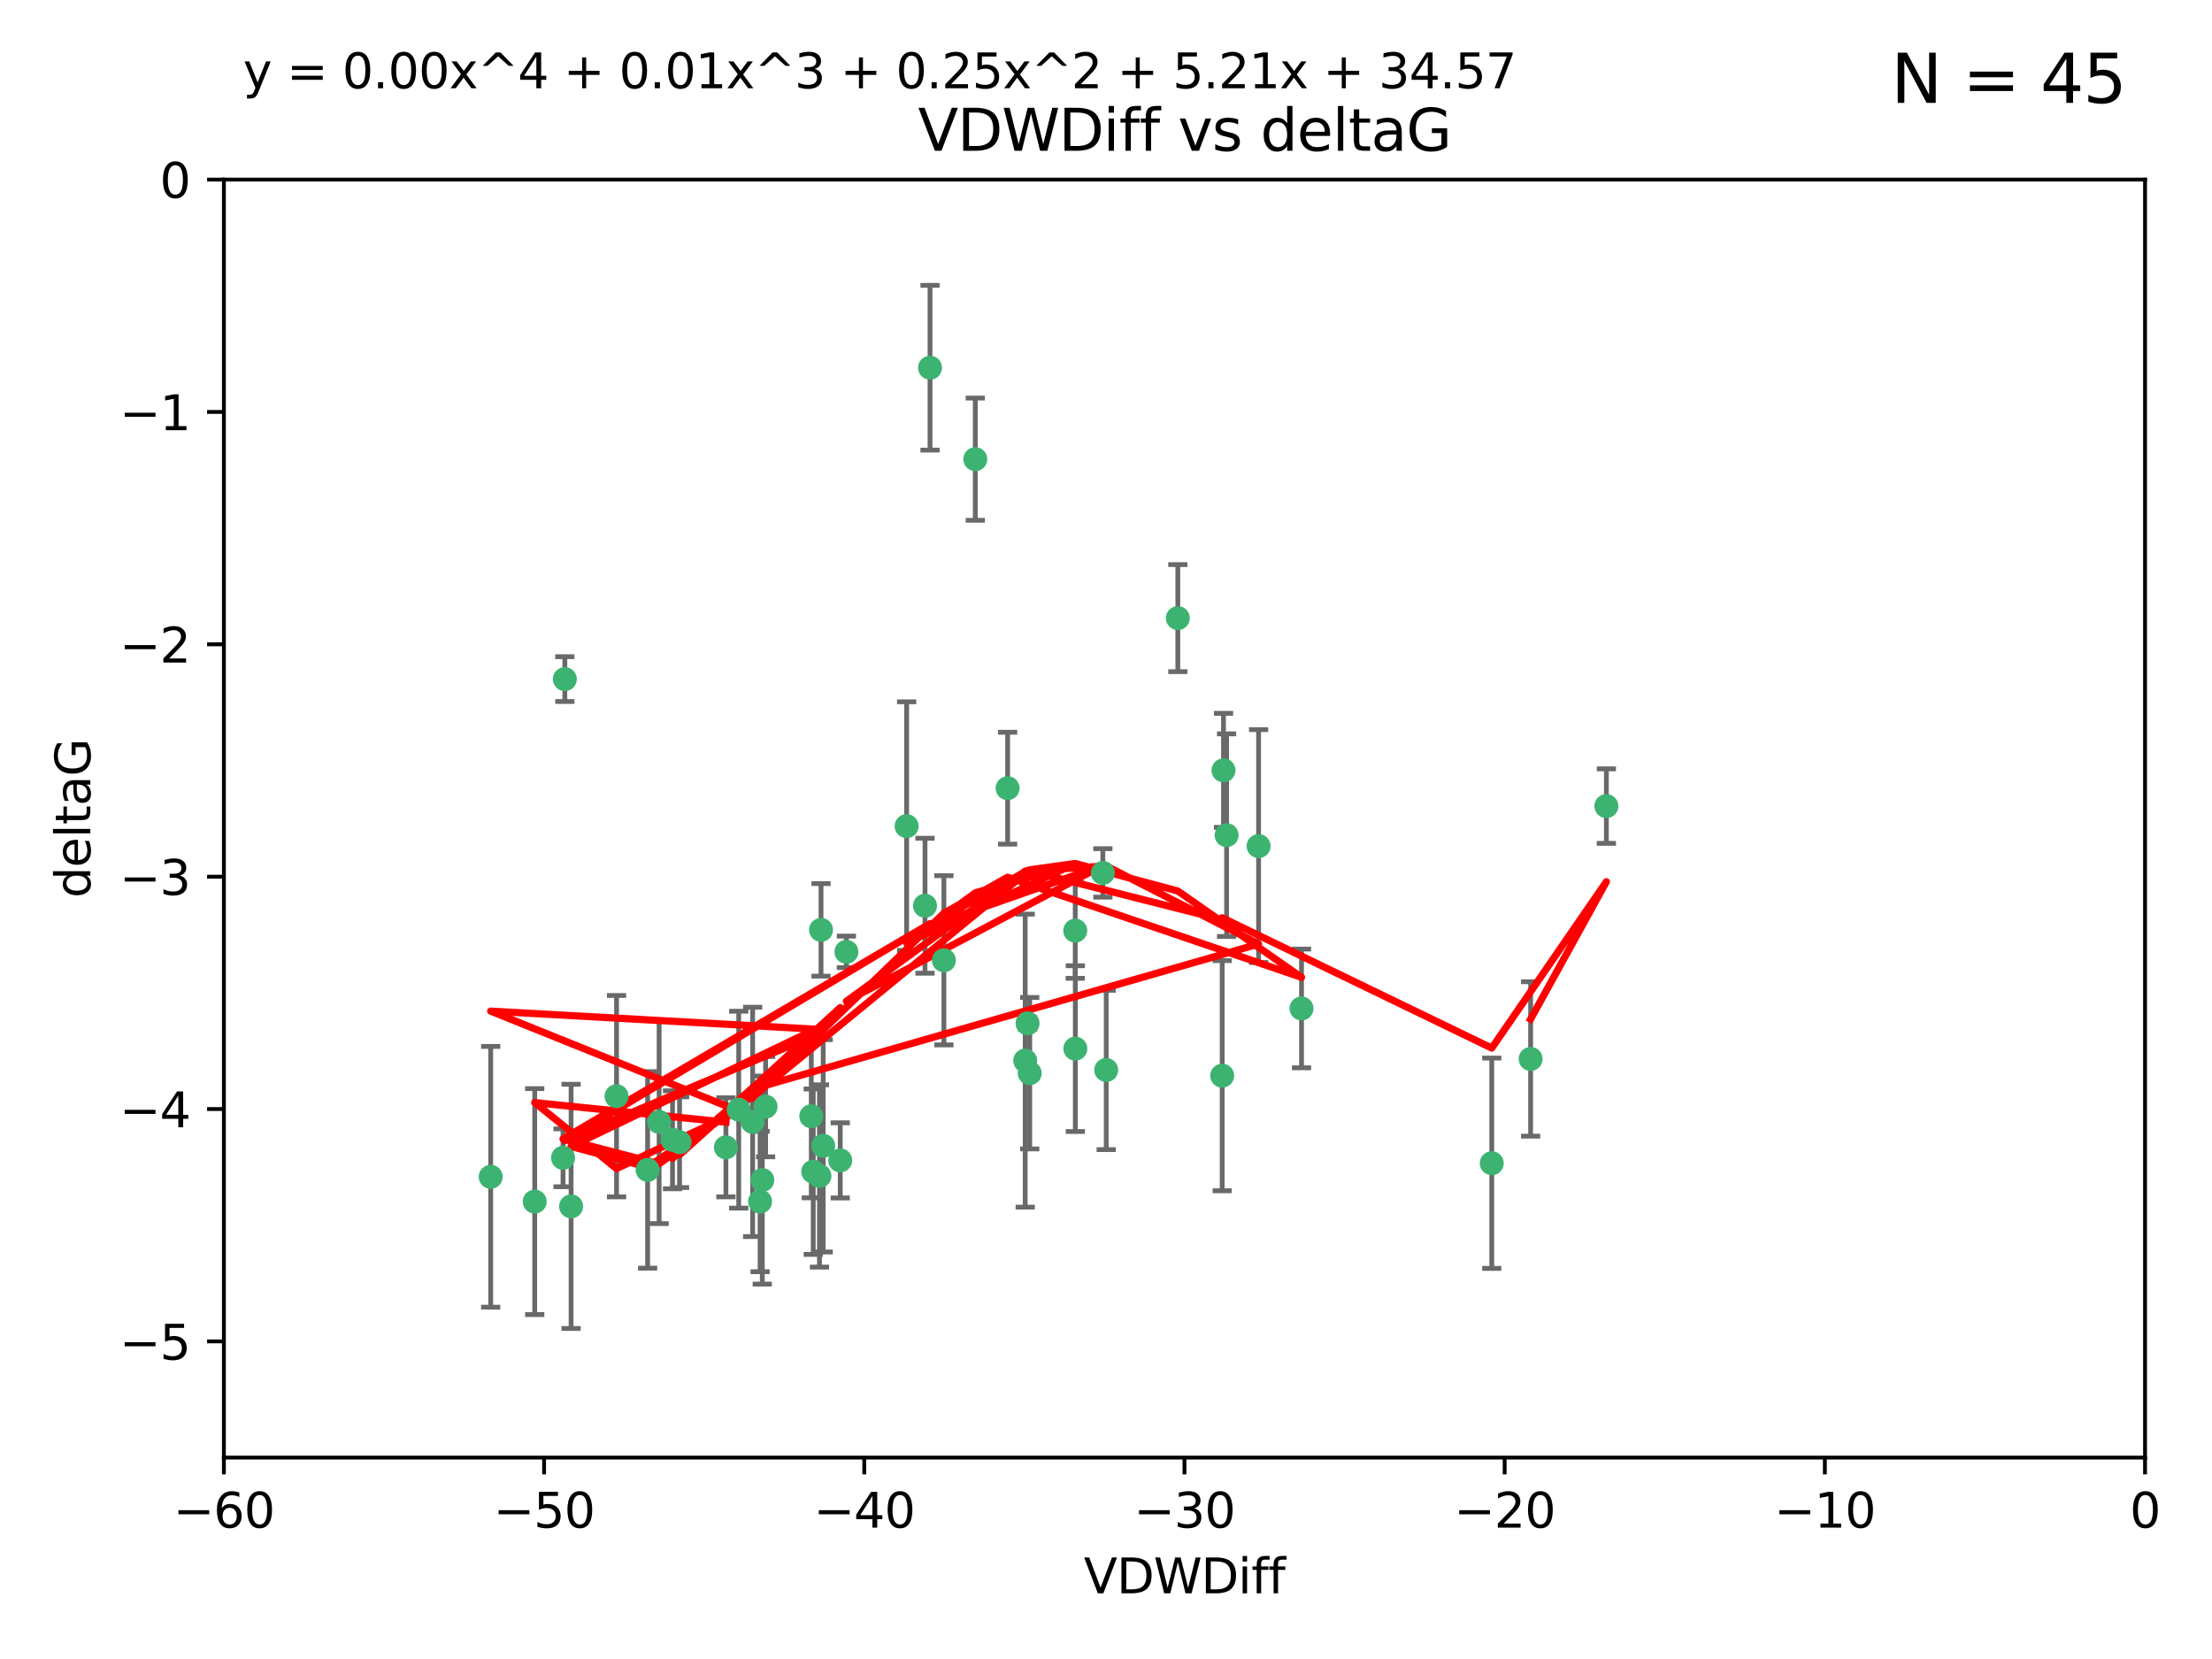 <?xml version="1.0" encoding="utf-8" standalone="no"?>
<!DOCTYPE svg PUBLIC "-//W3C//DTD SVG 1.1//EN"
  "http://www.w3.org/Graphics/SVG/1.1/DTD/svg11.dtd">
<svg xmlns:xlink="http://www.w3.org/1999/xlink" width="460.8pt" height="345.6pt" viewBox="0 0 460.8 345.6" xmlns="http://www.w3.org/2000/svg" version="1.1">
 <defs>
  <style type="text/css">*{stroke-linejoin: round; stroke-linecap: butt}</style>
 </defs>
 <g id="figure_1">
  <g id="patch_1">
   <path d="M 0 345.6 
L 460.8 345.6 
L 460.8 0 
L 0 0 
z
" style="fill: #ffffff"/>
  </g>
  <g id="axes_1">
   <g id="patch_2">
    <path d="M 46.64 303.64 
L 446.85 303.64 
L 446.85 37.411 
L 46.64 37.411 
z
" style="fill: #ffffff"/>
   </g>
   <g id="PathCollection_1">
    <defs>
     <path id="md0df5d4776" d="M 0 1.118 
C 0.297 1.118 0.581 1 0.791 0.791 
C 1 0.581 1.118 0.297 1.118 0 
C 1.118 -0.297 1 -0.581 0.791 -0.791 
C 0.581 -1 0.297 -1.118 0 -1.118 
C -0.297 -1.118 -0.581 -1 -0.791 -0.791 
C -1 -0.581 -1.118 -0.297 -1.118 0 
C -1.118 0.297 -1 0.581 -0.791 0.791 
C -0.581 1 -0.297 1.118 0 1.118 
z
" style="stroke: #3cb371"/>
    </defs>
    <g clip-path="url(#p872eb46b3c)">
     <use xlink:href="#md0df5d4776" x="151.221" y="239.011" style="fill: #3cb371; stroke: #3cb371"/>
     <use xlink:href="#md0df5d4776" x="111.391" y="250.316" style="fill: #3cb371; stroke: #3cb371"/>
     <use xlink:href="#md0df5d4776" x="128.438" y="228.355" style="fill: #3cb371; stroke: #3cb371"/>
     <use xlink:href="#md0df5d4776" x="153.89" y="231.167" style="fill: #3cb371; stroke: #3cb371"/>
     <use xlink:href="#md0df5d4776" x="102.222" y="245.151" style="fill: #3cb371; stroke: #3cb371"/>
     <use xlink:href="#md0df5d4776" x="170.71" y="244.971" style="fill: #3cb371; stroke: #3cb371"/>
     <use xlink:href="#md0df5d4776" x="169.007" y="232.534" style="fill: #3cb371; stroke: #3cb371"/>
     <use xlink:href="#md0df5d4776" x="140.098" y="237.443" style="fill: #3cb371; stroke: #3cb371"/>
     <use xlink:href="#md0df5d4776" x="171.486" y="238.695" style="fill: #3cb371; stroke: #3cb371"/>
     <use xlink:href="#md0df5d4776" x="118.968" y="251.31" style="fill: #3cb371; stroke: #3cb371"/>
     <use xlink:href="#md0df5d4776" x="134.911" y="243.713" style="fill: #3cb371; stroke: #3cb371"/>
     <use xlink:href="#md0df5d4776" x="158.798" y="245.83" style="fill: #3cb371; stroke: #3cb371"/>
     <use xlink:href="#md0df5d4776" x="156.79" y="233.712" style="fill: #3cb371; stroke: #3cb371"/>
     <use xlink:href="#md0df5d4776" x="175.035" y="241.73" style="fill: #3cb371; stroke: #3cb371"/>
     <use xlink:href="#md0df5d4776" x="141.568" y="237.937" style="fill: #3cb371; stroke: #3cb371"/>
     <use xlink:href="#md0df5d4776" x="171.035" y="193.709" style="fill: #3cb371; stroke: #3cb371"/>
     <use xlink:href="#md0df5d4776" x="169.413" y="244.088" style="fill: #3cb371; stroke: #3cb371"/>
     <use xlink:href="#md0df5d4776" x="117.663" y="141.469" style="fill: #3cb371; stroke: #3cb371"/>
     <use xlink:href="#md0df5d4776" x="193.74" y="76.602" style="fill: #3cb371; stroke: #3cb371"/>
     <use xlink:href="#md0df5d4776" x="117.288" y="241.193" style="fill: #3cb371; stroke: #3cb371"/>
     <use xlink:href="#md0df5d4776" x="137.308" y="233.723" style="fill: #3cb371; stroke: #3cb371"/>
     <use xlink:href="#md0df5d4776" x="158.341" y="250.302" style="fill: #3cb371; stroke: #3cb371"/>
     <use xlink:href="#md0df5d4776" x="214.511" y="223.559" style="fill: #3cb371; stroke: #3cb371"/>
     <use xlink:href="#md0df5d4776" x="223.993" y="193.873" style="fill: #3cb371; stroke: #3cb371"/>
     <use xlink:href="#md0df5d4776" x="203.173" y="95.653" style="fill: #3cb371; stroke: #3cb371"/>
     <use xlink:href="#md0df5d4776" x="188.867" y="172.097" style="fill: #3cb371; stroke: #3cb371"/>
     <use xlink:href="#md0df5d4776" x="224.011" y="218.451" style="fill: #3cb371; stroke: #3cb371"/>
     <use xlink:href="#md0df5d4776" x="245.364" y="128.766" style="fill: #3cb371; stroke: #3cb371"/>
     <use xlink:href="#md0df5d4776" x="271.132" y="210.077" style="fill: #3cb371; stroke: #3cb371"/>
     <use xlink:href="#md0df5d4776" x="209.904" y="164.196" style="fill: #3cb371; stroke: #3cb371"/>
     <use xlink:href="#md0df5d4776" x="196.632" y="200.046" style="fill: #3cb371; stroke: #3cb371"/>
     <use xlink:href="#md0df5d4776" x="159.489" y="230.536" style="fill: #3cb371; stroke: #3cb371"/>
     <use xlink:href="#md0df5d4776" x="262.187" y="176.253" style="fill: #3cb371; stroke: #3cb371"/>
     <use xlink:href="#md0df5d4776" x="230.445" y="222.895" style="fill: #3cb371; stroke: #3cb371"/>
     <use xlink:href="#md0df5d4776" x="213.569" y="220.951" style="fill: #3cb371; stroke: #3cb371"/>
     <use xlink:href="#md0df5d4776" x="176.321" y="198.286" style="fill: #3cb371; stroke: #3cb371"/>
     <use xlink:href="#md0df5d4776" x="229.746" y="181.846" style="fill: #3cb371; stroke: #3cb371"/>
     <use xlink:href="#md0df5d4776" x="192.695" y="188.681" style="fill: #3cb371; stroke: #3cb371"/>
     <use xlink:href="#md0df5d4776" x="214.061" y="213.179" style="fill: #3cb371; stroke: #3cb371"/>
     <use xlink:href="#md0df5d4776" x="255.522" y="173.979" style="fill: #3cb371; stroke: #3cb371"/>
     <use xlink:href="#md0df5d4776" x="254.876" y="160.478" style="fill: #3cb371; stroke: #3cb371"/>
     <use xlink:href="#md0df5d4776" x="254.602" y="224.085" style="fill: #3cb371; stroke: #3cb371"/>
     <use xlink:href="#md0df5d4776" x="310.762" y="242.322" style="fill: #3cb371; stroke: #3cb371"/>
     <use xlink:href="#md0df5d4776" x="334.635" y="167.925" style="fill: #3cb371; stroke: #3cb371"/>
     <use xlink:href="#md0df5d4776" x="318.857" y="220.6" style="fill: #3cb371; stroke: #3cb371"/>
    </g>
   </g>
   <g id="matplotlib.axis_1">
    <g id="xtick_1">
     <g id="line2d_1">
      <defs>
       <path id="m30ddae9d08" d="M 0 0 
L 0 3.5 
" style="stroke: #000000; stroke-width: 0.8"/>
      </defs>
      <g>
       <use xlink:href="#m30ddae9d08" x="46.64" y="303.64" style="stroke: #000000; stroke-width: 0.8"/>
      </g>
     </g>
     <g id="text_1">
      <!-- −60 -->
      <g transform="translate(36.088 318.238)scale(0.1 -0.1)">
       <defs>
        <path id="DejaVuSans-2212" d="M 678 2272 
L 4684 2272 
L 4684 1741 
L 678 1741 
L 678 2272 
z
" transform="scale(0.016)"/>
        <path id="DejaVuSans-36" d="M 2113 2584 
Q 1688 2584 1439 2293 
Q 1191 2003 1191 1497 
Q 1191 994 1439 701 
Q 1688 409 2113 409 
Q 2538 409 2786 701 
Q 3034 994 3034 1497 
Q 3034 2003 2786 2293 
Q 2538 2584 2113 2584 
z
M 3366 4563 
L 3366 3988 
Q 3128 4100 2886 4159 
Q 2644 4219 2406 4219 
Q 1781 4219 1451 3797 
Q 1122 3375 1075 2522 
Q 1259 2794 1537 2939 
Q 1816 3084 2150 3084 
Q 2853 3084 3261 2657 
Q 3669 2231 3669 1497 
Q 3669 778 3244 343 
Q 2819 -91 2113 -91 
Q 1303 -91 875 529 
Q 447 1150 447 2328 
Q 447 3434 972 4092 
Q 1497 4750 2381 4750 
Q 2619 4750 2861 4703 
Q 3103 4656 3366 4563 
z
" transform="scale(0.016)"/>
        <path id="DejaVuSans-30" d="M 2034 4250 
Q 1547 4250 1301 3770 
Q 1056 3291 1056 2328 
Q 1056 1369 1301 889 
Q 1547 409 2034 409 
Q 2525 409 2770 889 
Q 3016 1369 3016 2328 
Q 3016 3291 2770 3770 
Q 2525 4250 2034 4250 
z
M 2034 4750 
Q 2819 4750 3233 4129 
Q 3647 3509 3647 2328 
Q 3647 1150 3233 529 
Q 2819 -91 2034 -91 
Q 1250 -91 836 529 
Q 422 1150 422 2328 
Q 422 3509 836 4129 
Q 1250 4750 2034 4750 
z
" transform="scale(0.016)"/>
       </defs>
       <use xlink:href="#DejaVuSans-2212"/>
       <use xlink:href="#DejaVuSans-36" x="83.789"/>
       <use xlink:href="#DejaVuSans-30" x="147.412"/>
      </g>
     </g>
    </g>
    <g id="xtick_2">
     <g id="line2d_2">
      <g>
       <use xlink:href="#m30ddae9d08" x="113.342" y="303.64" style="stroke: #000000; stroke-width: 0.8"/>
      </g>
     </g>
     <g id="text_2">
      <!-- −50 -->
      <g transform="translate(102.789 318.238)scale(0.1 -0.1)">
       <defs>
        <path id="DejaVuSans-35" d="M 691 4666 
L 3169 4666 
L 3169 4134 
L 1269 4134 
L 1269 2991 
Q 1406 3038 1543 3061 
Q 1681 3084 1819 3084 
Q 2600 3084 3056 2656 
Q 3513 2228 3513 1497 
Q 3513 744 3044 326 
Q 2575 -91 1722 -91 
Q 1428 -91 1123 -41 
Q 819 9 494 109 
L 494 744 
Q 775 591 1075 516 
Q 1375 441 1709 441 
Q 2250 441 2565 725 
Q 2881 1009 2881 1497 
Q 2881 1984 2565 2268 
Q 2250 2553 1709 2553 
Q 1456 2553 1204 2497 
Q 953 2441 691 2322 
L 691 4666 
z
" transform="scale(0.016)"/>
       </defs>
       <use xlink:href="#DejaVuSans-2212"/>
       <use xlink:href="#DejaVuSans-35" x="83.789"/>
       <use xlink:href="#DejaVuSans-30" x="147.412"/>
      </g>
     </g>
    </g>
    <g id="xtick_3">
     <g id="line2d_3">
      <g>
       <use xlink:href="#m30ddae9d08" x="180.043" y="303.64" style="stroke: #000000; stroke-width: 0.8"/>
      </g>
     </g>
     <g id="text_3">
      <!-- −40 -->
      <g transform="translate(169.491 318.238)scale(0.1 -0.1)">
       <defs>
        <path id="DejaVuSans-34" d="M 2419 4116 
L 825 1625 
L 2419 1625 
L 2419 4116 
z
M 2253 4666 
L 3047 4666 
L 3047 1625 
L 3713 1625 
L 3713 1100 
L 3047 1100 
L 3047 0 
L 2419 0 
L 2419 1100 
L 313 1100 
L 313 1709 
L 2253 4666 
z
" transform="scale(0.016)"/>
       </defs>
       <use xlink:href="#DejaVuSans-2212"/>
       <use xlink:href="#DejaVuSans-34" x="83.789"/>
       <use xlink:href="#DejaVuSans-30" x="147.412"/>
      </g>
     </g>
    </g>
    <g id="xtick_4">
     <g id="line2d_4">
      <g>
       <use xlink:href="#m30ddae9d08" x="246.745" y="303.64" style="stroke: #000000; stroke-width: 0.8"/>
      </g>
     </g>
     <g id="text_4">
      <!-- −30 -->
      <g transform="translate(236.193 318.238)scale(0.1 -0.1)">
       <defs>
        <path id="DejaVuSans-33" d="M 2597 2516 
Q 3050 2419 3304 2112 
Q 3559 1806 3559 1356 
Q 3559 666 3084 287 
Q 2609 -91 1734 -91 
Q 1441 -91 1130 -33 
Q 819 25 488 141 
L 488 750 
Q 750 597 1062 519 
Q 1375 441 1716 441 
Q 2309 441 2620 675 
Q 2931 909 2931 1356 
Q 2931 1769 2642 2001 
Q 2353 2234 1838 2234 
L 1294 2234 
L 1294 2753 
L 1863 2753 
Q 2328 2753 2575 2939 
Q 2822 3125 2822 3475 
Q 2822 3834 2567 4026 
Q 2313 4219 1838 4219 
Q 1578 4219 1281 4162 
Q 984 4106 628 3988 
L 628 4550 
Q 988 4650 1302 4700 
Q 1616 4750 1894 4750 
Q 2613 4750 3031 4423 
Q 3450 4097 3450 3541 
Q 3450 3153 3228 2886 
Q 3006 2619 2597 2516 
z
" transform="scale(0.016)"/>
       </defs>
       <use xlink:href="#DejaVuSans-2212"/>
       <use xlink:href="#DejaVuSans-33" x="83.789"/>
       <use xlink:href="#DejaVuSans-30" x="147.412"/>
      </g>
     </g>
    </g>
    <g id="xtick_5">
     <g id="line2d_5">
      <g>
       <use xlink:href="#m30ddae9d08" x="313.447" y="303.64" style="stroke: #000000; stroke-width: 0.8"/>
      </g>
     </g>
     <g id="text_5">
      <!-- −20 -->
      <g transform="translate(302.894 318.238)scale(0.1 -0.1)">
       <defs>
        <path id="DejaVuSans-32" d="M 1228 531 
L 3431 531 
L 3431 0 
L 469 0 
L 469 531 
Q 828 903 1448 1529 
Q 2069 2156 2228 2338 
Q 2531 2678 2651 2914 
Q 2772 3150 2772 3378 
Q 2772 3750 2511 3984 
Q 2250 4219 1831 4219 
Q 1534 4219 1204 4116 
Q 875 4013 500 3803 
L 500 4441 
Q 881 4594 1212 4672 
Q 1544 4750 1819 4750 
Q 2544 4750 2975 4387 
Q 3406 4025 3406 3419 
Q 3406 3131 3298 2873 
Q 3191 2616 2906 2266 
Q 2828 2175 2409 1742 
Q 1991 1309 1228 531 
z
" transform="scale(0.016)"/>
       </defs>
       <use xlink:href="#DejaVuSans-2212"/>
       <use xlink:href="#DejaVuSans-32" x="83.789"/>
       <use xlink:href="#DejaVuSans-30" x="147.412"/>
      </g>
     </g>
    </g>
    <g id="xtick_6">
     <g id="line2d_6">
      <g>
       <use xlink:href="#m30ddae9d08" x="380.148" y="303.64" style="stroke: #000000; stroke-width: 0.8"/>
      </g>
     </g>
     <g id="text_6">
      <!-- −10 -->
      <g transform="translate(369.596 318.238)scale(0.1 -0.1)">
       <defs>
        <path id="DejaVuSans-31" d="M 794 531 
L 1825 531 
L 1825 4091 
L 703 3866 
L 703 4441 
L 1819 4666 
L 2450 4666 
L 2450 531 
L 3481 531 
L 3481 0 
L 794 0 
L 794 531 
z
" transform="scale(0.016)"/>
       </defs>
       <use xlink:href="#DejaVuSans-2212"/>
       <use xlink:href="#DejaVuSans-31" x="83.789"/>
       <use xlink:href="#DejaVuSans-30" x="147.412"/>
      </g>
     </g>
    </g>
    <g id="xtick_7">
     <g id="line2d_7">
      <g>
       <use xlink:href="#m30ddae9d08" x="446.85" y="303.64" style="stroke: #000000; stroke-width: 0.8"/>
      </g>
     </g>
     <g id="text_7">
      <!-- 0 -->
      <g transform="translate(443.669 318.238)scale(0.1 -0.1)">
       <use xlink:href="#DejaVuSans-30"/>
      </g>
     </g>
    </g>
    <g id="text_8">
     <!-- VDWDiff -->
     <g transform="translate(225.772 331.917)scale(0.1 -0.1)">
      <defs>
       <path id="DejaVuSans-56" d="M 1831 0 
L 50 4666 
L 709 4666 
L 2188 738 
L 3669 4666 
L 4325 4666 
L 2547 0 
L 1831 0 
z
" transform="scale(0.016)"/>
       <path id="DejaVuSans-44" d="M 1259 4147 
L 1259 519 
L 2022 519 
Q 2988 519 3436 956 
Q 3884 1394 3884 2338 
Q 3884 3275 3436 3711 
Q 2988 4147 2022 4147 
L 1259 4147 
z
M 628 4666 
L 1925 4666 
Q 3281 4666 3915 4102 
Q 4550 3538 4550 2338 
Q 4550 1131 3912 565 
Q 3275 0 1925 0 
L 628 0 
L 628 4666 
z
" transform="scale(0.016)"/>
       <path id="DejaVuSans-57" d="M 213 4666 
L 850 4666 
L 1831 722 
L 2809 4666 
L 3519 4666 
L 4500 722 
L 5478 4666 
L 6119 4666 
L 4947 0 
L 4153 0 
L 3169 4050 
L 2175 0 
L 1381 0 
L 213 4666 
z
" transform="scale(0.016)"/>
       <path id="DejaVuSans-69" d="M 603 3500 
L 1178 3500 
L 1178 0 
L 603 0 
L 603 3500 
z
M 603 4863 
L 1178 4863 
L 1178 4134 
L 603 4134 
L 603 4863 
z
" transform="scale(0.016)"/>
       <path id="DejaVuSans-66" d="M 2375 4863 
L 2375 4384 
L 1825 4384 
Q 1516 4384 1395 4259 
Q 1275 4134 1275 3809 
L 1275 3500 
L 2222 3500 
L 2222 3053 
L 1275 3053 
L 1275 0 
L 697 0 
L 697 3053 
L 147 3053 
L 147 3500 
L 697 3500 
L 697 3744 
Q 697 4328 969 4595 
Q 1241 4863 1831 4863 
L 2375 4863 
z
" transform="scale(0.016)"/>
      </defs>
      <use xlink:href="#DejaVuSans-56"/>
      <use xlink:href="#DejaVuSans-44" x="68.408"/>
      <use xlink:href="#DejaVuSans-57" x="145.41"/>
      <use xlink:href="#DejaVuSans-44" x="244.287"/>
      <use xlink:href="#DejaVuSans-69" x="321.289"/>
      <use xlink:href="#DejaVuSans-66" x="349.072"/>
      <use xlink:href="#DejaVuSans-66" x="384.277"/>
     </g>
    </g>
   </g>
   <g id="matplotlib.axis_2">
    <g id="ytick_1">
     <g id="line2d_8">
      <defs>
       <path id="m8666b8bfe5" d="M 0 0 
L -3.5 0 
" style="stroke: #000000; stroke-width: 0.8"/>
      </defs>
      <g>
       <use xlink:href="#m8666b8bfe5" x="46.64" y="279.437" style="stroke: #000000; stroke-width: 0.8"/>
      </g>
     </g>
     <g id="text_9">
      <!-- −5 -->
      <g transform="translate(24.898 283.237)scale(0.1 -0.1)">
       <use xlink:href="#DejaVuSans-2212"/>
       <use xlink:href="#DejaVuSans-35" x="83.789"/>
      </g>
     </g>
    </g>
    <g id="ytick_2">
     <g id="line2d_9">
      <g>
       <use xlink:href="#m8666b8bfe5" x="46.64" y="231.032" style="stroke: #000000; stroke-width: 0.8"/>
      </g>
     </g>
     <g id="text_10">
      <!-- −4 -->
      <g transform="translate(24.898 234.831)scale(0.1 -0.1)">
       <use xlink:href="#DejaVuSans-2212"/>
       <use xlink:href="#DejaVuSans-34" x="83.789"/>
      </g>
     </g>
    </g>
    <g id="ytick_3">
     <g id="line2d_10">
      <g>
       <use xlink:href="#m8666b8bfe5" x="46.64" y="182.627" style="stroke: #000000; stroke-width: 0.8"/>
      </g>
     </g>
     <g id="text_11">
      <!-- −3 -->
      <g transform="translate(24.898 186.426)scale(0.1 -0.1)">
       <use xlink:href="#DejaVuSans-2212"/>
       <use xlink:href="#DejaVuSans-33" x="83.789"/>
      </g>
     </g>
    </g>
    <g id="ytick_4">
     <g id="line2d_11">
      <g>
       <use xlink:href="#m8666b8bfe5" x="46.64" y="134.222" style="stroke: #000000; stroke-width: 0.8"/>
      </g>
     </g>
     <g id="text_12">
      <!-- −2 -->
      <g transform="translate(24.898 138.021)scale(0.1 -0.1)">
       <use xlink:href="#DejaVuSans-2212"/>
       <use xlink:href="#DejaVuSans-32" x="83.789"/>
      </g>
     </g>
    </g>
    <g id="ytick_5">
     <g id="line2d_12">
      <g>
       <use xlink:href="#m8666b8bfe5" x="46.64" y="85.816" style="stroke: #000000; stroke-width: 0.8"/>
      </g>
     </g>
     <g id="text_13">
      <!-- −1 -->
      <g transform="translate(24.898 89.616)scale(0.1 -0.1)">
       <use xlink:href="#DejaVuSans-2212"/>
       <use xlink:href="#DejaVuSans-31" x="83.789"/>
      </g>
     </g>
    </g>
    <g id="ytick_6">
     <g id="line2d_13">
      <g>
       <use xlink:href="#m8666b8bfe5" x="46.64" y="37.411" style="stroke: #000000; stroke-width: 0.8"/>
      </g>
     </g>
     <g id="text_14">
      <!-- 0 -->
      <g transform="translate(33.278 41.21)scale(0.1 -0.1)">
       <use xlink:href="#DejaVuSans-30"/>
      </g>
     </g>
    </g>
    <g id="text_15">
     <!-- deltaG -->
     <g transform="translate(18.818 187.064)rotate(-90)scale(0.1 -0.1)">
      <defs>
       <path id="DejaVuSans-64" d="M 2906 2969 
L 2906 4863 
L 3481 4863 
L 3481 0 
L 2906 0 
L 2906 525 
Q 2725 213 2448 61 
Q 2172 -91 1784 -91 
Q 1150 -91 751 415 
Q 353 922 353 1747 
Q 353 2572 751 3078 
Q 1150 3584 1784 3584 
Q 2172 3584 2448 3432 
Q 2725 3281 2906 2969 
z
M 947 1747 
Q 947 1113 1208 752 
Q 1469 391 1925 391 
Q 2381 391 2643 752 
Q 2906 1113 2906 1747 
Q 2906 2381 2643 2742 
Q 2381 3103 1925 3103 
Q 1469 3103 1208 2742 
Q 947 2381 947 1747 
z
" transform="scale(0.016)"/>
       <path id="DejaVuSans-65" d="M 3597 1894 
L 3597 1613 
L 953 1613 
Q 991 1019 1311 708 
Q 1631 397 2203 397 
Q 2534 397 2845 478 
Q 3156 559 3463 722 
L 3463 178 
Q 3153 47 2828 -22 
Q 2503 -91 2169 -91 
Q 1331 -91 842 396 
Q 353 884 353 1716 
Q 353 2575 817 3079 
Q 1281 3584 2069 3584 
Q 2775 3584 3186 3129 
Q 3597 2675 3597 1894 
z
M 3022 2063 
Q 3016 2534 2758 2815 
Q 2500 3097 2075 3097 
Q 1594 3097 1305 2825 
Q 1016 2553 972 2059 
L 3022 2063 
z
" transform="scale(0.016)"/>
       <path id="DejaVuSans-6c" d="M 603 4863 
L 1178 4863 
L 1178 0 
L 603 0 
L 603 4863 
z
" transform="scale(0.016)"/>
       <path id="DejaVuSans-74" d="M 1172 4494 
L 1172 3500 
L 2356 3500 
L 2356 3053 
L 1172 3053 
L 1172 1153 
Q 1172 725 1289 603 
Q 1406 481 1766 481 
L 2356 481 
L 2356 0 
L 1766 0 
Q 1100 0 847 248 
Q 594 497 594 1153 
L 594 3053 
L 172 3053 
L 172 3500 
L 594 3500 
L 594 4494 
L 1172 4494 
z
" transform="scale(0.016)"/>
       <path id="DejaVuSans-61" d="M 2194 1759 
Q 1497 1759 1228 1600 
Q 959 1441 959 1056 
Q 959 750 1161 570 
Q 1363 391 1709 391 
Q 2188 391 2477 730 
Q 2766 1069 2766 1631 
L 2766 1759 
L 2194 1759 
z
M 3341 1997 
L 3341 0 
L 2766 0 
L 2766 531 
Q 2569 213 2275 61 
Q 1981 -91 1556 -91 
Q 1019 -91 701 211 
Q 384 513 384 1019 
Q 384 1609 779 1909 
Q 1175 2209 1959 2209 
L 2766 2209 
L 2766 2266 
Q 2766 2663 2505 2880 
Q 2244 3097 1772 3097 
Q 1472 3097 1187 3025 
Q 903 2953 641 2809 
L 641 3341 
Q 956 3463 1253 3523 
Q 1550 3584 1831 3584 
Q 2591 3584 2966 3190 
Q 3341 2797 3341 1997 
z
" transform="scale(0.016)"/>
       <path id="DejaVuSans-47" d="M 3809 666 
L 3809 1919 
L 2778 1919 
L 2778 2438 
L 4434 2438 
L 4434 434 
Q 4069 175 3628 42 
Q 3188 -91 2688 -91 
Q 1594 -91 976 548 
Q 359 1188 359 2328 
Q 359 3472 976 4111 
Q 1594 4750 2688 4750 
Q 3144 4750 3555 4637 
Q 3966 4525 4313 4306 
L 4313 3634 
Q 3963 3931 3569 4081 
Q 3175 4231 2741 4231 
Q 1884 4231 1454 3753 
Q 1025 3275 1025 2328 
Q 1025 1384 1454 906 
Q 1884 428 2741 428 
Q 3075 428 3337 486 
Q 3600 544 3809 666 
z
" transform="scale(0.016)"/>
      </defs>
      <use xlink:href="#DejaVuSans-64"/>
      <use xlink:href="#DejaVuSans-65" x="63.477"/>
      <use xlink:href="#DejaVuSans-6c" x="125"/>
      <use xlink:href="#DejaVuSans-74" x="152.783"/>
      <use xlink:href="#DejaVuSans-61" x="191.992"/>
      <use xlink:href="#DejaVuSans-47" x="253.271"/>
     </g>
    </g>
   </g>
   <g id="LineCollection_1">
    <path d="M 151.221 249.332 
L 151.221 228.691 
" clip-path="url(#p872eb46b3c)" style="fill: none; stroke: #696969"/>
    <path d="M 111.391 273.851 
L 111.391 226.78 
" clip-path="url(#p872eb46b3c)" style="fill: none; stroke: #696969"/>
    <path d="M 128.438 249.329 
L 128.438 207.382 
" clip-path="url(#p872eb46b3c)" style="fill: none; stroke: #696969"/>
    <path d="M 153.89 251.678 
L 153.89 210.656 
" clip-path="url(#p872eb46b3c)" style="fill: none; stroke: #696969"/>
    <path d="M 102.222 272.312 
L 102.222 217.99 
" clip-path="url(#p872eb46b3c)" style="fill: none; stroke: #696969"/>
    <path d="M 170.71 263.96 
L 170.71 225.982 
" clip-path="url(#p872eb46b3c)" style="fill: none; stroke: #696969"/>
    <path d="M 169.007 249.526 
L 169.007 215.542 
" clip-path="url(#p872eb46b3c)" style="fill: none; stroke: #696969"/>
    <path d="M 140.098 247.65 
L 140.098 227.236 
" clip-path="url(#p872eb46b3c)" style="fill: none; stroke: #696969"/>
    <path d="M 171.486 260.812 
L 171.486 216.578 
" clip-path="url(#p872eb46b3c)" style="fill: none; stroke: #696969"/>
    <path d="M 118.968 276.746 
L 118.968 225.873 
" clip-path="url(#p872eb46b3c)" style="fill: none; stroke: #696969"/>
    <path d="M 134.911 264.178 
L 134.911 223.248 
" clip-path="url(#p872eb46b3c)" style="fill: none; stroke: #696969"/>
    <path d="M 158.798 267.497 
L 158.798 224.162 
" clip-path="url(#p872eb46b3c)" style="fill: none; stroke: #696969"/>
    <path d="M 156.79 257.598 
L 156.79 209.826 
" clip-path="url(#p872eb46b3c)" style="fill: none; stroke: #696969"/>
    <path d="M 175.035 249.557 
L 175.035 233.903 
" clip-path="url(#p872eb46b3c)" style="fill: none; stroke: #696969"/>
    <path d="M 141.568 247.386 
L 141.568 228.488 
" clip-path="url(#p872eb46b3c)" style="fill: none; stroke: #696969"/>
    <path d="M 171.035 203.348 
L 171.035 184.071 
" clip-path="url(#p872eb46b3c)" style="fill: none; stroke: #696969"/>
    <path d="M 169.413 261.318 
L 169.413 226.858 
" clip-path="url(#p872eb46b3c)" style="fill: none; stroke: #696969"/>
    <path d="M 117.663 146.137 
L 117.663 136.802 
" clip-path="url(#p872eb46b3c)" style="fill: none; stroke: #696969"/>
    <path d="M 193.74 93.762 
L 193.74 59.442 
" clip-path="url(#p872eb46b3c)" style="fill: none; stroke: #696969"/>
    <path d="M 117.288 247.22 
L 117.288 235.166 
" clip-path="url(#p872eb46b3c)" style="fill: none; stroke: #696969"/>
    <path d="M 137.308 254.896 
L 137.308 212.549 
" clip-path="url(#p872eb46b3c)" style="fill: none; stroke: #696969"/>
    <path d="M 158.341 264.925 
L 158.341 235.679 
" clip-path="url(#p872eb46b3c)" style="fill: none; stroke: #696969"/>
    <path d="M 214.511 239.336 
L 214.511 207.781 
" clip-path="url(#p872eb46b3c)" style="fill: none; stroke: #696969"/>
    <path d="M 223.993 203.802 
L 223.993 183.944 
" clip-path="url(#p872eb46b3c)" style="fill: none; stroke: #696969"/>
    <path d="M 203.173 108.382 
L 203.173 82.923 
" clip-path="url(#p872eb46b3c)" style="fill: none; stroke: #696969"/>
    <path d="M 188.867 197.995 
L 188.867 146.198 
" clip-path="url(#p872eb46b3c)" style="fill: none; stroke: #696969"/>
    <path d="M 224.011 235.713 
L 224.011 201.188 
" clip-path="url(#p872eb46b3c)" style="fill: none; stroke: #696969"/>
    <path d="M 245.364 139.92 
L 245.364 117.611 
" clip-path="url(#p872eb46b3c)" style="fill: none; stroke: #696969"/>
    <path d="M 271.132 222.445 
L 271.132 197.71 
" clip-path="url(#p872eb46b3c)" style="fill: none; stroke: #696969"/>
    <path d="M 209.904 175.847 
L 209.904 152.545 
" clip-path="url(#p872eb46b3c)" style="fill: none; stroke: #696969"/>
    <path d="M 196.632 217.668 
L 196.632 182.424 
" clip-path="url(#p872eb46b3c)" style="fill: none; stroke: #696969"/>
    <path d="M 159.489 240.987 
L 159.489 220.084 
" clip-path="url(#p872eb46b3c)" style="fill: none; stroke: #696969"/>
    <path d="M 262.187 200.512 
L 262.187 151.994 
" clip-path="url(#p872eb46b3c)" style="fill: none; stroke: #696969"/>
    <path d="M 230.445 239.489 
L 230.445 206.3 
" clip-path="url(#p872eb46b3c)" style="fill: none; stroke: #696969"/>
    <path d="M 213.569 251.471 
L 213.569 190.431 
" clip-path="url(#p872eb46b3c)" style="fill: none; stroke: #696969"/>
    <path d="M 176.321 201.563 
L 176.321 195.009 
" clip-path="url(#p872eb46b3c)" style="fill: none; stroke: #696969"/>
    <path d="M 229.746 186.895 
L 229.746 176.797 
" clip-path="url(#p872eb46b3c)" style="fill: none; stroke: #696969"/>
    <path d="M 192.695 202.739 
L 192.695 174.624 
" clip-path="url(#p872eb46b3c)" style="fill: none; stroke: #696969"/>
    <path d="M 214.061 214.388 
L 214.061 211.971 
" clip-path="url(#p872eb46b3c)" style="fill: none; stroke: #696969"/>
    <path d="M 255.522 195.085 
L 255.522 152.873 
" clip-path="url(#p872eb46b3c)" style="fill: none; stroke: #696969"/>
    <path d="M 254.876 172.358 
L 254.876 148.597 
" clip-path="url(#p872eb46b3c)" style="fill: none; stroke: #696969"/>
    <path d="M 254.602 248.056 
L 254.602 200.114 
" clip-path="url(#p872eb46b3c)" style="fill: none; stroke: #696969"/>
    <path d="M 310.762 264.227 
L 310.762 220.417 
" clip-path="url(#p872eb46b3c)" style="fill: none; stroke: #696969"/>
    <path d="M 334.635 175.69 
L 334.635 160.161 
" clip-path="url(#p872eb46b3c)" style="fill: none; stroke: #696969"/>
    <path d="M 318.857 236.686 
L 318.857 204.513 
" clip-path="url(#p872eb46b3c)" style="fill: none; stroke: #696969"/>
   </g>
   <g id="line2d_14">
    <defs>
     <path id="m3351a7ea6a" d="M 2 0 
L -2 -0 
" style="stroke: #696969"/>
    </defs>
    <g clip-path="url(#p872eb46b3c)">
     <use xlink:href="#m3351a7ea6a" x="151.221" y="249.332" style="fill: #696969; stroke: #696969"/>
     <use xlink:href="#m3351a7ea6a" x="111.391" y="273.851" style="fill: #696969; stroke: #696969"/>
     <use xlink:href="#m3351a7ea6a" x="128.438" y="249.329" style="fill: #696969; stroke: #696969"/>
     <use xlink:href="#m3351a7ea6a" x="153.89" y="251.678" style="fill: #696969; stroke: #696969"/>
     <use xlink:href="#m3351a7ea6a" x="102.222" y="272.312" style="fill: #696969; stroke: #696969"/>
     <use xlink:href="#m3351a7ea6a" x="170.71" y="263.96" style="fill: #696969; stroke: #696969"/>
     <use xlink:href="#m3351a7ea6a" x="169.007" y="249.526" style="fill: #696969; stroke: #696969"/>
     <use xlink:href="#m3351a7ea6a" x="140.098" y="247.65" style="fill: #696969; stroke: #696969"/>
     <use xlink:href="#m3351a7ea6a" x="171.486" y="260.812" style="fill: #696969; stroke: #696969"/>
     <use xlink:href="#m3351a7ea6a" x="118.968" y="276.746" style="fill: #696969; stroke: #696969"/>
     <use xlink:href="#m3351a7ea6a" x="134.911" y="264.178" style="fill: #696969; stroke: #696969"/>
     <use xlink:href="#m3351a7ea6a" x="158.798" y="267.497" style="fill: #696969; stroke: #696969"/>
     <use xlink:href="#m3351a7ea6a" x="156.79" y="257.598" style="fill: #696969; stroke: #696969"/>
     <use xlink:href="#m3351a7ea6a" x="175.035" y="249.557" style="fill: #696969; stroke: #696969"/>
     <use xlink:href="#m3351a7ea6a" x="141.568" y="247.386" style="fill: #696969; stroke: #696969"/>
     <use xlink:href="#m3351a7ea6a" x="171.035" y="203.348" style="fill: #696969; stroke: #696969"/>
     <use xlink:href="#m3351a7ea6a" x="169.413" y="261.318" style="fill: #696969; stroke: #696969"/>
     <use xlink:href="#m3351a7ea6a" x="117.663" y="146.137" style="fill: #696969; stroke: #696969"/>
     <use xlink:href="#m3351a7ea6a" x="193.74" y="93.762" style="fill: #696969; stroke: #696969"/>
     <use xlink:href="#m3351a7ea6a" x="117.288" y="247.22" style="fill: #696969; stroke: #696969"/>
     <use xlink:href="#m3351a7ea6a" x="137.308" y="254.896" style="fill: #696969; stroke: #696969"/>
     <use xlink:href="#m3351a7ea6a" x="158.341" y="264.925" style="fill: #696969; stroke: #696969"/>
     <use xlink:href="#m3351a7ea6a" x="214.511" y="239.336" style="fill: #696969; stroke: #696969"/>
     <use xlink:href="#m3351a7ea6a" x="223.993" y="203.802" style="fill: #696969; stroke: #696969"/>
     <use xlink:href="#m3351a7ea6a" x="203.173" y="108.382" style="fill: #696969; stroke: #696969"/>
     <use xlink:href="#m3351a7ea6a" x="188.867" y="197.995" style="fill: #696969; stroke: #696969"/>
     <use xlink:href="#m3351a7ea6a" x="224.011" y="235.713" style="fill: #696969; stroke: #696969"/>
     <use xlink:href="#m3351a7ea6a" x="245.364" y="139.92" style="fill: #696969; stroke: #696969"/>
     <use xlink:href="#m3351a7ea6a" x="271.132" y="222.445" style="fill: #696969; stroke: #696969"/>
     <use xlink:href="#m3351a7ea6a" x="209.904" y="175.847" style="fill: #696969; stroke: #696969"/>
     <use xlink:href="#m3351a7ea6a" x="196.632" y="217.668" style="fill: #696969; stroke: #696969"/>
     <use xlink:href="#m3351a7ea6a" x="159.489" y="240.987" style="fill: #696969; stroke: #696969"/>
     <use xlink:href="#m3351a7ea6a" x="262.187" y="200.512" style="fill: #696969; stroke: #696969"/>
     <use xlink:href="#m3351a7ea6a" x="230.445" y="239.489" style="fill: #696969; stroke: #696969"/>
     <use xlink:href="#m3351a7ea6a" x="213.569" y="251.471" style="fill: #696969; stroke: #696969"/>
     <use xlink:href="#m3351a7ea6a" x="176.321" y="201.563" style="fill: #696969; stroke: #696969"/>
     <use xlink:href="#m3351a7ea6a" x="229.746" y="186.895" style="fill: #696969; stroke: #696969"/>
     <use xlink:href="#m3351a7ea6a" x="192.695" y="202.739" style="fill: #696969; stroke: #696969"/>
     <use xlink:href="#m3351a7ea6a" x="214.061" y="214.388" style="fill: #696969; stroke: #696969"/>
     <use xlink:href="#m3351a7ea6a" x="255.522" y="195.085" style="fill: #696969; stroke: #696969"/>
     <use xlink:href="#m3351a7ea6a" x="254.876" y="172.358" style="fill: #696969; stroke: #696969"/>
     <use xlink:href="#m3351a7ea6a" x="254.602" y="248.056" style="fill: #696969; stroke: #696969"/>
     <use xlink:href="#m3351a7ea6a" x="310.762" y="264.227" style="fill: #696969; stroke: #696969"/>
     <use xlink:href="#m3351a7ea6a" x="334.635" y="175.69" style="fill: #696969; stroke: #696969"/>
     <use xlink:href="#m3351a7ea6a" x="318.857" y="236.686" style="fill: #696969; stroke: #696969"/>
    </g>
   </g>
   <g id="line2d_15">
    <g clip-path="url(#p872eb46b3c)">
     <use xlink:href="#m3351a7ea6a" x="151.221" y="228.691" style="fill: #696969; stroke: #696969"/>
     <use xlink:href="#m3351a7ea6a" x="111.391" y="226.78" style="fill: #696969; stroke: #696969"/>
     <use xlink:href="#m3351a7ea6a" x="128.438" y="207.382" style="fill: #696969; stroke: #696969"/>
     <use xlink:href="#m3351a7ea6a" x="153.89" y="210.656" style="fill: #696969; stroke: #696969"/>
     <use xlink:href="#m3351a7ea6a" x="102.222" y="217.99" style="fill: #696969; stroke: #696969"/>
     <use xlink:href="#m3351a7ea6a" x="170.71" y="225.982" style="fill: #696969; stroke: #696969"/>
     <use xlink:href="#m3351a7ea6a" x="169.007" y="215.542" style="fill: #696969; stroke: #696969"/>
     <use xlink:href="#m3351a7ea6a" x="140.098" y="227.236" style="fill: #696969; stroke: #696969"/>
     <use xlink:href="#m3351a7ea6a" x="171.486" y="216.578" style="fill: #696969; stroke: #696969"/>
     <use xlink:href="#m3351a7ea6a" x="118.968" y="225.873" style="fill: #696969; stroke: #696969"/>
     <use xlink:href="#m3351a7ea6a" x="134.911" y="223.248" style="fill: #696969; stroke: #696969"/>
     <use xlink:href="#m3351a7ea6a" x="158.798" y="224.162" style="fill: #696969; stroke: #696969"/>
     <use xlink:href="#m3351a7ea6a" x="156.79" y="209.826" style="fill: #696969; stroke: #696969"/>
     <use xlink:href="#m3351a7ea6a" x="175.035" y="233.903" style="fill: #696969; stroke: #696969"/>
     <use xlink:href="#m3351a7ea6a" x="141.568" y="228.488" style="fill: #696969; stroke: #696969"/>
     <use xlink:href="#m3351a7ea6a" x="171.035" y="184.071" style="fill: #696969; stroke: #696969"/>
     <use xlink:href="#m3351a7ea6a" x="169.413" y="226.858" style="fill: #696969; stroke: #696969"/>
     <use xlink:href="#m3351a7ea6a" x="117.663" y="136.802" style="fill: #696969; stroke: #696969"/>
     <use xlink:href="#m3351a7ea6a" x="193.74" y="59.442" style="fill: #696969; stroke: #696969"/>
     <use xlink:href="#m3351a7ea6a" x="117.288" y="235.166" style="fill: #696969; stroke: #696969"/>
     <use xlink:href="#m3351a7ea6a" x="137.308" y="212.549" style="fill: #696969; stroke: #696969"/>
     <use xlink:href="#m3351a7ea6a" x="158.341" y="235.679" style="fill: #696969; stroke: #696969"/>
     <use xlink:href="#m3351a7ea6a" x="214.511" y="207.781" style="fill: #696969; stroke: #696969"/>
     <use xlink:href="#m3351a7ea6a" x="223.993" y="183.944" style="fill: #696969; stroke: #696969"/>
     <use xlink:href="#m3351a7ea6a" x="203.173" y="82.923" style="fill: #696969; stroke: #696969"/>
     <use xlink:href="#m3351a7ea6a" x="188.867" y="146.198" style="fill: #696969; stroke: #696969"/>
     <use xlink:href="#m3351a7ea6a" x="224.011" y="201.188" style="fill: #696969; stroke: #696969"/>
     <use xlink:href="#m3351a7ea6a" x="245.364" y="117.611" style="fill: #696969; stroke: #696969"/>
     <use xlink:href="#m3351a7ea6a" x="271.132" y="197.71" style="fill: #696969; stroke: #696969"/>
     <use xlink:href="#m3351a7ea6a" x="209.904" y="152.545" style="fill: #696969; stroke: #696969"/>
     <use xlink:href="#m3351a7ea6a" x="196.632" y="182.424" style="fill: #696969; stroke: #696969"/>
     <use xlink:href="#m3351a7ea6a" x="159.489" y="220.084" style="fill: #696969; stroke: #696969"/>
     <use xlink:href="#m3351a7ea6a" x="262.187" y="151.994" style="fill: #696969; stroke: #696969"/>
     <use xlink:href="#m3351a7ea6a" x="230.445" y="206.3" style="fill: #696969; stroke: #696969"/>
     <use xlink:href="#m3351a7ea6a" x="213.569" y="190.431" style="fill: #696969; stroke: #696969"/>
     <use xlink:href="#m3351a7ea6a" x="176.321" y="195.009" style="fill: #696969; stroke: #696969"/>
     <use xlink:href="#m3351a7ea6a" x="229.746" y="176.797" style="fill: #696969; stroke: #696969"/>
     <use xlink:href="#m3351a7ea6a" x="192.695" y="174.624" style="fill: #696969; stroke: #696969"/>
     <use xlink:href="#m3351a7ea6a" x="214.061" y="211.971" style="fill: #696969; stroke: #696969"/>
     <use xlink:href="#m3351a7ea6a" x="255.522" y="152.873" style="fill: #696969; stroke: #696969"/>
     <use xlink:href="#m3351a7ea6a" x="254.876" y="148.597" style="fill: #696969; stroke: #696969"/>
     <use xlink:href="#m3351a7ea6a" x="254.602" y="200.114" style="fill: #696969; stroke: #696969"/>
     <use xlink:href="#m3351a7ea6a" x="310.762" y="220.417" style="fill: #696969; stroke: #696969"/>
     <use xlink:href="#m3351a7ea6a" x="334.635" y="160.161" style="fill: #696969; stroke: #696969"/>
     <use xlink:href="#m3351a7ea6a" x="318.857" y="204.513" style="fill: #696969; stroke: #696969"/>
    </g>
   </g>
   <g id="line2d_16">
    <path d="M 151.221 233.77 
L 111.391 229.688 
L 128.438 243.44 
L 153.89 231.435 
L 102.222 210.636 
L 170.71 214.447 
L 169.007 216.245 
L 140.098 241.295 
L 171.486 213.628 
L 118.968 238.813 
L 134.911 243.14 
L 158.798 226.781 
L 156.79 228.734 
L 175.035 209.906 
L 141.568 240.552 
L 171.035 214.104 
L 169.413 215.816 
L 117.663 237.618 
L 193.74 192.412 
L 117.288 237.248 
L 137.308 242.447 
L 158.341 227.231 
L 214.511 181.203 
L 223.993 179.88 
L 203.173 185.994 
L 188.867 196.464 
L 224.011 179.88 
L 245.364 185.614 
L 271.132 203.595 
L 209.904 182.739 
L 196.632 190.232 
L 159.489 226.097 
L 262.187 196.655 
L 230.445 180.392 
L 213.569 181.47 
L 176.321 208.573 
L 229.746 180.282 
L 192.695 193.243 
L 214.061 181.327 
L 255.522 191.811 
L 254.876 191.369 
L 254.602 191.183 
L 310.762 218.333 
L 334.635 183.682 
L 318.857 212.29 
" clip-path="url(#p872eb46b3c)" style="fill: none; stroke: #ff0000; stroke-width: 1.5; stroke-linecap: square"/>
   </g>
   <g id="line2d_17">
    <defs>
     <path id="mc844839e7a" d="M 0 2 
C 0.53 2 1.039 1.789 1.414 1.414 
C 1.789 1.039 2 0.53 2 0 
C 2 -0.53 1.789 -1.039 1.414 -1.414 
C 1.039 -1.789 0.53 -2 0 -2 
C -0.53 -2 -1.039 -1.789 -1.414 -1.414 
C -1.789 -1.039 -2 -0.53 -2 0 
C -2 0.53 -1.789 1.039 -1.414 1.414 
C -1.039 1.789 -0.53 2 0 2 
z
" style="stroke: #3cb371"/>
    </defs>
    <g clip-path="url(#p872eb46b3c)">
     <use xlink:href="#mc844839e7a" x="151.221" y="239.011" style="fill: #3cb371; stroke: #3cb371"/>
     <use xlink:href="#mc844839e7a" x="111.391" y="250.316" style="fill: #3cb371; stroke: #3cb371"/>
     <use xlink:href="#mc844839e7a" x="128.438" y="228.355" style="fill: #3cb371; stroke: #3cb371"/>
     <use xlink:href="#mc844839e7a" x="153.89" y="231.167" style="fill: #3cb371; stroke: #3cb371"/>
     <use xlink:href="#mc844839e7a" x="102.222" y="245.151" style="fill: #3cb371; stroke: #3cb371"/>
     <use xlink:href="#mc844839e7a" x="170.71" y="244.971" style="fill: #3cb371; stroke: #3cb371"/>
     <use xlink:href="#mc844839e7a" x="169.007" y="232.534" style="fill: #3cb371; stroke: #3cb371"/>
     <use xlink:href="#mc844839e7a" x="140.098" y="237.443" style="fill: #3cb371; stroke: #3cb371"/>
     <use xlink:href="#mc844839e7a" x="171.486" y="238.695" style="fill: #3cb371; stroke: #3cb371"/>
     <use xlink:href="#mc844839e7a" x="118.968" y="251.31" style="fill: #3cb371; stroke: #3cb371"/>
     <use xlink:href="#mc844839e7a" x="134.911" y="243.713" style="fill: #3cb371; stroke: #3cb371"/>
     <use xlink:href="#mc844839e7a" x="158.798" y="245.83" style="fill: #3cb371; stroke: #3cb371"/>
     <use xlink:href="#mc844839e7a" x="156.79" y="233.712" style="fill: #3cb371; stroke: #3cb371"/>
     <use xlink:href="#mc844839e7a" x="175.035" y="241.73" style="fill: #3cb371; stroke: #3cb371"/>
     <use xlink:href="#mc844839e7a" x="141.568" y="237.937" style="fill: #3cb371; stroke: #3cb371"/>
     <use xlink:href="#mc844839e7a" x="171.035" y="193.709" style="fill: #3cb371; stroke: #3cb371"/>
     <use xlink:href="#mc844839e7a" x="169.413" y="244.088" style="fill: #3cb371; stroke: #3cb371"/>
     <use xlink:href="#mc844839e7a" x="117.663" y="141.469" style="fill: #3cb371; stroke: #3cb371"/>
     <use xlink:href="#mc844839e7a" x="193.74" y="76.602" style="fill: #3cb371; stroke: #3cb371"/>
     <use xlink:href="#mc844839e7a" x="117.288" y="241.193" style="fill: #3cb371; stroke: #3cb371"/>
     <use xlink:href="#mc844839e7a" x="137.308" y="233.723" style="fill: #3cb371; stroke: #3cb371"/>
     <use xlink:href="#mc844839e7a" x="158.341" y="250.302" style="fill: #3cb371; stroke: #3cb371"/>
     <use xlink:href="#mc844839e7a" x="214.511" y="223.559" style="fill: #3cb371; stroke: #3cb371"/>
     <use xlink:href="#mc844839e7a" x="223.993" y="193.873" style="fill: #3cb371; stroke: #3cb371"/>
     <use xlink:href="#mc844839e7a" x="203.173" y="95.653" style="fill: #3cb371; stroke: #3cb371"/>
     <use xlink:href="#mc844839e7a" x="188.867" y="172.097" style="fill: #3cb371; stroke: #3cb371"/>
     <use xlink:href="#mc844839e7a" x="224.011" y="218.451" style="fill: #3cb371; stroke: #3cb371"/>
     <use xlink:href="#mc844839e7a" x="245.364" y="128.766" style="fill: #3cb371; stroke: #3cb371"/>
     <use xlink:href="#mc844839e7a" x="271.132" y="210.077" style="fill: #3cb371; stroke: #3cb371"/>
     <use xlink:href="#mc844839e7a" x="209.904" y="164.196" style="fill: #3cb371; stroke: #3cb371"/>
     <use xlink:href="#mc844839e7a" x="196.632" y="200.046" style="fill: #3cb371; stroke: #3cb371"/>
     <use xlink:href="#mc844839e7a" x="159.489" y="230.536" style="fill: #3cb371; stroke: #3cb371"/>
     <use xlink:href="#mc844839e7a" x="262.187" y="176.253" style="fill: #3cb371; stroke: #3cb371"/>
     <use xlink:href="#mc844839e7a" x="230.445" y="222.895" style="fill: #3cb371; stroke: #3cb371"/>
     <use xlink:href="#mc844839e7a" x="213.569" y="220.951" style="fill: #3cb371; stroke: #3cb371"/>
     <use xlink:href="#mc844839e7a" x="176.321" y="198.286" style="fill: #3cb371; stroke: #3cb371"/>
     <use xlink:href="#mc844839e7a" x="229.746" y="181.846" style="fill: #3cb371; stroke: #3cb371"/>
     <use xlink:href="#mc844839e7a" x="192.695" y="188.681" style="fill: #3cb371; stroke: #3cb371"/>
     <use xlink:href="#mc844839e7a" x="214.061" y="213.179" style="fill: #3cb371; stroke: #3cb371"/>
     <use xlink:href="#mc844839e7a" x="255.522" y="173.979" style="fill: #3cb371; stroke: #3cb371"/>
     <use xlink:href="#mc844839e7a" x="254.876" y="160.478" style="fill: #3cb371; stroke: #3cb371"/>
     <use xlink:href="#mc844839e7a" x="254.602" y="224.085" style="fill: #3cb371; stroke: #3cb371"/>
     <use xlink:href="#mc844839e7a" x="310.762" y="242.322" style="fill: #3cb371; stroke: #3cb371"/>
     <use xlink:href="#mc844839e7a" x="334.635" y="167.925" style="fill: #3cb371; stroke: #3cb371"/>
     <use xlink:href="#mc844839e7a" x="318.857" y="220.6" style="fill: #3cb371; stroke: #3cb371"/>
    </g>
   </g>
   <g id="patch_3">
    <path d="M 46.64 303.64 
L 46.64 37.411 
" style="fill: none; stroke: #000000; stroke-width: 0.8; stroke-linejoin: miter; stroke-linecap: square"/>
   </g>
   <g id="patch_4">
    <path d="M 446.85 303.64 
L 446.85 37.411 
" style="fill: none; stroke: #000000; stroke-width: 0.8; stroke-linejoin: miter; stroke-linecap: square"/>
   </g>
   <g id="patch_5">
    <path d="M 46.64 303.64 
L 446.85 303.64 
" style="fill: none; stroke: #000000; stroke-width: 0.8; stroke-linejoin: miter; stroke-linecap: square"/>
   </g>
   <g id="patch_6">
    <path d="M 46.64 37.411 
L 446.85 37.411 
" style="fill: none; stroke: #000000; stroke-width: 0.8; stroke-linejoin: miter; stroke-linecap: square"/>
   </g>
   <g id="text_16">
    <!-- N = 45 -->
    <g transform="translate(393.929 21.426)scale(0.14 -0.14)">
     <defs>
      <path id="DejaVuSans-4e" d="M 628 4666 
L 1478 4666 
L 3547 763 
L 3547 4666 
L 4159 4666 
L 4159 0 
L 3309 0 
L 1241 3903 
L 1241 0 
L 628 0 
L 628 4666 
z
" transform="scale(0.016)"/>
      <path id="DejaVuSans-20" transform="scale(0.016)"/>
      <path id="DejaVuSans-3d" d="M 678 2906 
L 4684 2906 
L 4684 2381 
L 678 2381 
L 678 2906 
z
M 678 1631 
L 4684 1631 
L 4684 1100 
L 678 1100 
L 678 1631 
z
" transform="scale(0.016)"/>
     </defs>
     <use xlink:href="#DejaVuSans-4e"/>
     <use xlink:href="#DejaVuSans-20" x="74.805"/>
     <use xlink:href="#DejaVuSans-3d" x="106.592"/>
     <use xlink:href="#DejaVuSans-20" x="190.381"/>
     <use xlink:href="#DejaVuSans-34" x="222.168"/>
     <use xlink:href="#DejaVuSans-35" x="285.791"/>
    </g>
   </g>
   <g id="text_17">
    <!-- y = 0.00x^4 + 0.01x^3 + 0.25x^2 + 5.21x + 34.57 -->
    <g transform="translate(50.642 18.387)scale(0.1 -0.1)">
     <defs>
      <path id="DejaVuSans-79" d="M 2059 -325 
Q 1816 -950 1584 -1140 
Q 1353 -1331 966 -1331 
L 506 -1331 
L 506 -850 
L 844 -850 
Q 1081 -850 1212 -737 
Q 1344 -625 1503 -206 
L 1606 56 
L 191 3500 
L 800 3500 
L 1894 763 
L 2988 3500 
L 3597 3500 
L 2059 -325 
z
" transform="scale(0.016)"/>
      <path id="DejaVuSans-2e" d="M 684 794 
L 1344 794 
L 1344 0 
L 684 0 
L 684 794 
z
" transform="scale(0.016)"/>
      <path id="DejaVuSans-78" d="M 3513 3500 
L 2247 1797 
L 3578 0 
L 2900 0 
L 1881 1375 
L 863 0 
L 184 0 
L 1544 1831 
L 300 3500 
L 978 3500 
L 1906 2253 
L 2834 3500 
L 3513 3500 
z
" transform="scale(0.016)"/>
      <path id="DejaVuSans-5e" d="M 2988 4666 
L 4684 2925 
L 4056 2925 
L 2681 4159 
L 1306 2925 
L 678 2925 
L 2375 4666 
L 2988 4666 
z
" transform="scale(0.016)"/>
      <path id="DejaVuSans-2b" d="M 2944 4013 
L 2944 2272 
L 4684 2272 
L 4684 1741 
L 2944 1741 
L 2944 0 
L 2419 0 
L 2419 1741 
L 678 1741 
L 678 2272 
L 2419 2272 
L 2419 4013 
L 2944 4013 
z
" transform="scale(0.016)"/>
      <path id="DejaVuSans-37" d="M 525 4666 
L 3525 4666 
L 3525 4397 
L 1831 0 
L 1172 0 
L 2766 4134 
L 525 4134 
L 525 4666 
z
" transform="scale(0.016)"/>
     </defs>
     <use xlink:href="#DejaVuSans-79"/>
     <use xlink:href="#DejaVuSans-20" x="59.18"/>
     <use xlink:href="#DejaVuSans-3d" x="90.967"/>
     <use xlink:href="#DejaVuSans-20" x="174.756"/>
     <use xlink:href="#DejaVuSans-30" x="206.543"/>
     <use xlink:href="#DejaVuSans-2e" x="270.166"/>
     <use xlink:href="#DejaVuSans-30" x="301.953"/>
     <use xlink:href="#DejaVuSans-30" x="365.576"/>
     <use xlink:href="#DejaVuSans-78" x="429.199"/>
     <use xlink:href="#DejaVuSans-5e" x="488.379"/>
     <use xlink:href="#DejaVuSans-34" x="572.168"/>
     <use xlink:href="#DejaVuSans-20" x="635.791"/>
     <use xlink:href="#DejaVuSans-2b" x="667.578"/>
     <use xlink:href="#DejaVuSans-20" x="751.367"/>
     <use xlink:href="#DejaVuSans-30" x="783.154"/>
     <use xlink:href="#DejaVuSans-2e" x="846.777"/>
     <use xlink:href="#DejaVuSans-30" x="878.564"/>
     <use xlink:href="#DejaVuSans-31" x="942.188"/>
     <use xlink:href="#DejaVuSans-78" x="1005.811"/>
     <use xlink:href="#DejaVuSans-5e" x="1064.99"/>
     <use xlink:href="#DejaVuSans-33" x="1148.779"/>
     <use xlink:href="#DejaVuSans-20" x="1212.402"/>
     <use xlink:href="#DejaVuSans-2b" x="1244.189"/>
     <use xlink:href="#DejaVuSans-20" x="1327.979"/>
     <use xlink:href="#DejaVuSans-30" x="1359.766"/>
     <use xlink:href="#DejaVuSans-2e" x="1423.389"/>
     <use xlink:href="#DejaVuSans-32" x="1455.176"/>
     <use xlink:href="#DejaVuSans-35" x="1518.799"/>
     <use xlink:href="#DejaVuSans-78" x="1582.422"/>
     <use xlink:href="#DejaVuSans-5e" x="1641.602"/>
     <use xlink:href="#DejaVuSans-32" x="1725.391"/>
     <use xlink:href="#DejaVuSans-20" x="1789.014"/>
     <use xlink:href="#DejaVuSans-2b" x="1820.801"/>
     <use xlink:href="#DejaVuSans-20" x="1904.59"/>
     <use xlink:href="#DejaVuSans-35" x="1936.377"/>
     <use xlink:href="#DejaVuSans-2e" x="2000"/>
     <use xlink:href="#DejaVuSans-32" x="2031.787"/>
     <use xlink:href="#DejaVuSans-31" x="2095.41"/>
     <use xlink:href="#DejaVuSans-78" x="2159.033"/>
     <use xlink:href="#DejaVuSans-20" x="2218.213"/>
     <use xlink:href="#DejaVuSans-2b" x="2250"/>
     <use xlink:href="#DejaVuSans-20" x="2333.789"/>
     <use xlink:href="#DejaVuSans-33" x="2365.576"/>
     <use xlink:href="#DejaVuSans-34" x="2429.199"/>
     <use xlink:href="#DejaVuSans-2e" x="2492.822"/>
     <use xlink:href="#DejaVuSans-35" x="2524.609"/>
     <use xlink:href="#DejaVuSans-37" x="2588.232"/>
    </g>
   </g>
   <g id="text_18">
    <!-- VDWDiff vs deltaG -->
    <g transform="translate(191.24 31.411)scale(0.12 -0.12)">
     <defs>
      <path id="DejaVuSans-76" d="M 191 3500 
L 800 3500 
L 1894 563 
L 2988 3500 
L 3597 3500 
L 2284 0 
L 1503 0 
L 191 3500 
z
" transform="scale(0.016)"/>
      <path id="DejaVuSans-73" d="M 2834 3397 
L 2834 2853 
Q 2591 2978 2328 3040 
Q 2066 3103 1784 3103 
Q 1356 3103 1142 2972 
Q 928 2841 928 2578 
Q 928 2378 1081 2264 
Q 1234 2150 1697 2047 
L 1894 2003 
Q 2506 1872 2764 1633 
Q 3022 1394 3022 966 
Q 3022 478 2636 193 
Q 2250 -91 1575 -91 
Q 1294 -91 989 -36 
Q 684 19 347 128 
L 347 722 
Q 666 556 975 473 
Q 1284 391 1588 391 
Q 1994 391 2212 530 
Q 2431 669 2431 922 
Q 2431 1156 2273 1281 
Q 2116 1406 1581 1522 
L 1381 1569 
Q 847 1681 609 1914 
Q 372 2147 372 2553 
Q 372 3047 722 3315 
Q 1072 3584 1716 3584 
Q 2034 3584 2315 3537 
Q 2597 3491 2834 3397 
z
" transform="scale(0.016)"/>
     </defs>
     <use xlink:href="#DejaVuSans-56"/>
     <use xlink:href="#DejaVuSans-44" x="68.408"/>
     <use xlink:href="#DejaVuSans-57" x="145.41"/>
     <use xlink:href="#DejaVuSans-44" x="244.287"/>
     <use xlink:href="#DejaVuSans-69" x="321.289"/>
     <use xlink:href="#DejaVuSans-66" x="349.072"/>
     <use xlink:href="#DejaVuSans-66" x="384.277"/>
     <use xlink:href="#DejaVuSans-20" x="419.482"/>
     <use xlink:href="#DejaVuSans-76" x="451.27"/>
     <use xlink:href="#DejaVuSans-73" x="510.449"/>
     <use xlink:href="#DejaVuSans-20" x="562.549"/>
     <use xlink:href="#DejaVuSans-64" x="594.336"/>
     <use xlink:href="#DejaVuSans-65" x="657.812"/>
     <use xlink:href="#DejaVuSans-6c" x="719.336"/>
     <use xlink:href="#DejaVuSans-74" x="747.119"/>
     <use xlink:href="#DejaVuSans-61" x="786.328"/>
     <use xlink:href="#DejaVuSans-47" x="847.607"/>
    </g>
   </g>
  </g>
 </g>
 <defs>
  <clipPath id="p872eb46b3c">
   <rect x="46.64" y="37.411" width="400.21" height="266.229"/>
  </clipPath>
 </defs>
</svg>
